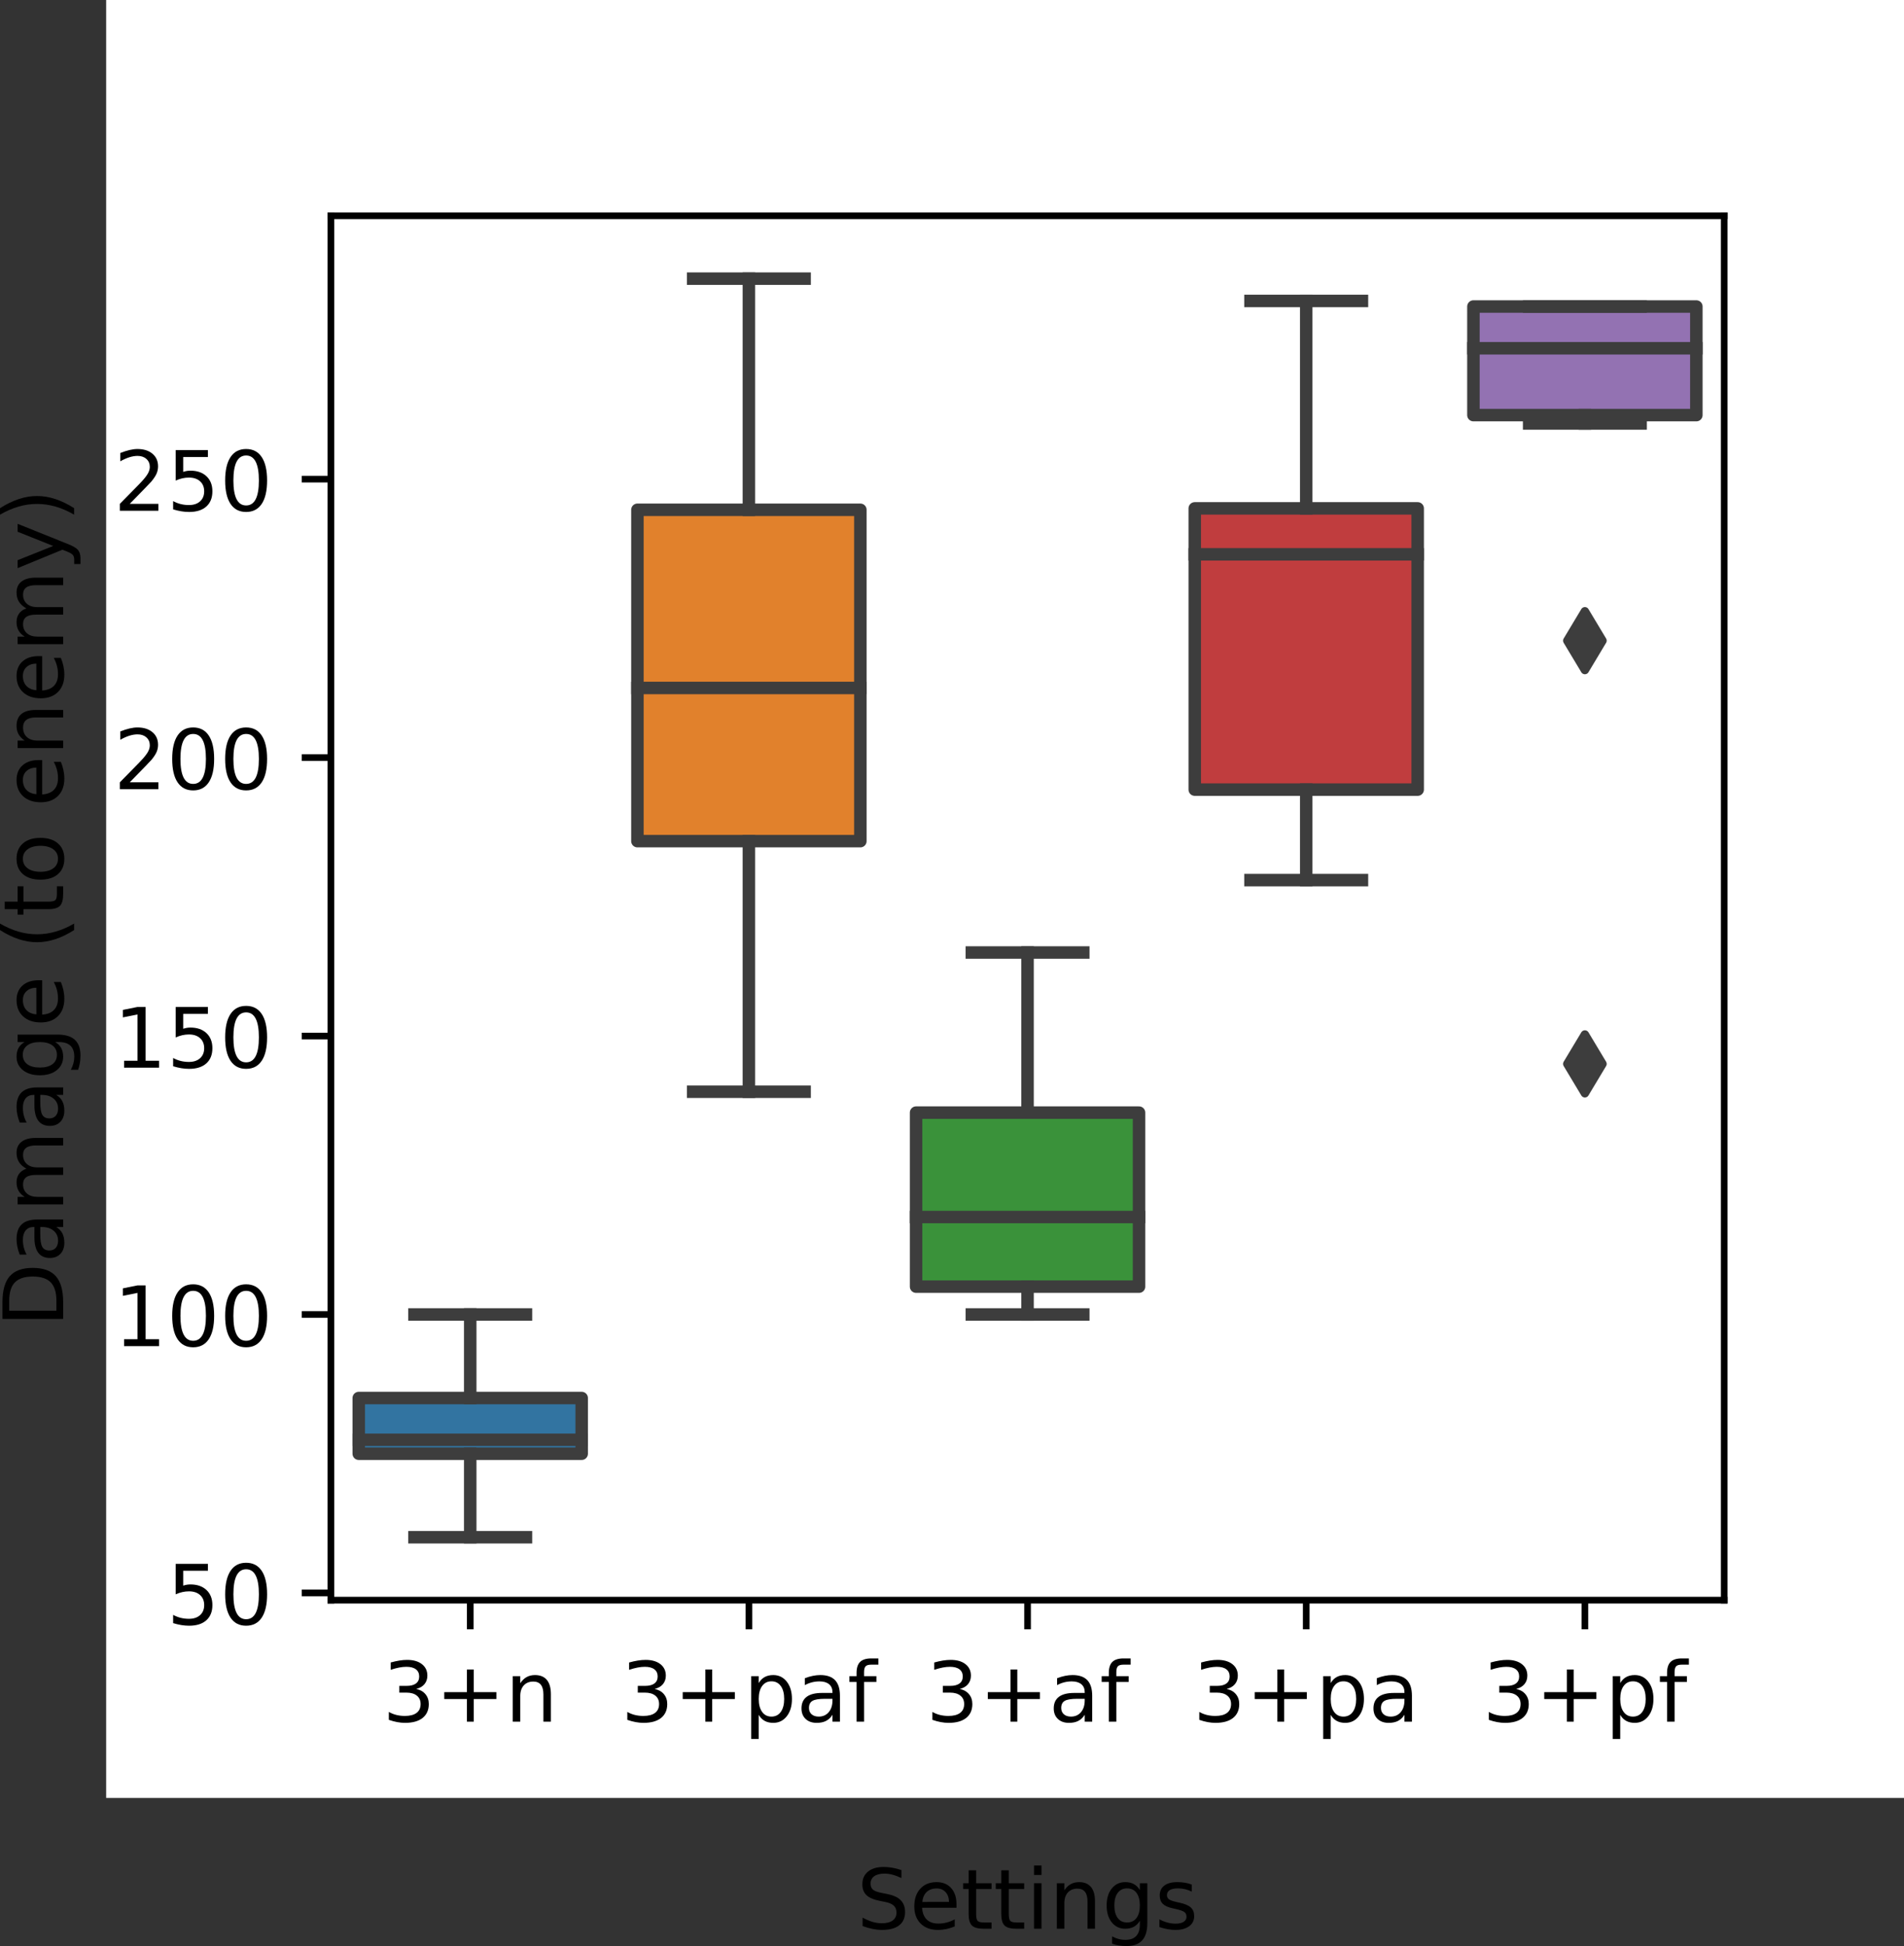 <?xml version="1.0" encoding="UTF-8" standalone="no"?>
<svg
   xmlns:dc="http://purl.org/dc/elements/1.1/"
   xmlns:cc="http://creativecommons.org/ns#"
   xmlns:rdf="http://www.w3.org/1999/02/22-rdf-syntax-ns#"
   xmlns:svg="http://www.w3.org/2000/svg"
   xmlns="http://www.w3.org/2000/svg"
   xmlns:xlink="http://www.w3.org/1999/xlink"
   xmlns:sodipodi="http://sodipodi.sourceforge.net/DTD/sodipodi-0.dtd"
   xmlns:inkscape="http://www.inkscape.org/namespaces/inkscape"
   height="233.794pt"
   version="1.1"
   viewBox="0 0 228.755 233.794"
   width="228.755pt"
   id="svg1237"
   sodipodi:docname="tower_test0.svg"
   inkscape:version="1.0.1 (c497b03c, 2020-09-10)">
  <rect x="0" y="0" width="228.755" height="233.794" fill="#333333" stroke="none"/>
  <sodipodi:namedview
     pagecolor="#ffffff"
     bordercolor="#666666"
     borderopacity="1"
     objecttolerance="10"
     gridtolerance="10"
     guidetolerance="10"
     inkscape:pageopacity="0"
     inkscape:pageshadow="2"
     inkscape:window-width="1440"
     inkscape:window-height="855"
     id="namedview1239"
     showgrid="false"
     inkscape:zoom="2.3229167"
     inkscape:cx="161.00625"
     inkscape:cy="144"
     inkscape:window-x="0"
     inkscape:window-y="23"
     inkscape:window-maximized="1"
     inkscape:current-layer="svg1237" />
  <defs
     id="defs837">
    <style
       type="text/css"
       id="style835">*{stroke-linecap:butt;stroke-linejoin:round;}</style>
  </defs>
  <g
     id="figure_1"
     transform="translate(12.755)">
    <g
       id="patch_1">
      <path
         d="M 0,216 H 216 V 0 H 0 Z"
         style="fill:#ffffff"
         id="path839" />
    </g>
    <g
       id="axes_1">
      <g
         id="patch_2">
        <path
           d="M 27,192.24 H 194.4 V 25.92 H 27 Z"
           style="fill:#ffffff"
           id="path842" />
      </g>
      <g
         id="patch_3">
        <path
           clip-path="url(#p6bf9eb18a4)"
           d="m 30.348,174.645 h 26.784 v -6.69 H 30.348 Z"
           style="fill:#3274a1;stroke:#3d3d3d;stroke-width:1.5;stroke-linejoin:miter"
           id="path845" />
      </g>
      <g
         id="patch_4">
        <path
           clip-path="url(#p6bf9eb18a4)"
           d="M 63.828,101.052 H 90.612 V 61.245 H 63.828 Z"
           style="fill:#e1812c;stroke:#3d3d3d;stroke-width:1.5;stroke-linejoin:miter"
           id="path848" />
      </g>
      <g
         id="patch_5">
        <path
           clip-path="url(#p6bf9eb18a4)"
           d="m 97.308,154.574 h 26.784 V 133.667 H 97.308 Z"
           style="fill:#3a923a;stroke:#3d3d3d;stroke-width:1.5;stroke-linejoin:miter"
           id="path851" />
      </g>
      <g
         id="patch_6">
        <path
           clip-path="url(#p6bf9eb18a4)"
           d="m 130.788,94.863 h 26.784 V 61.077 h -26.784 z"
           style="fill:#c03d3e;stroke:#3d3d3d;stroke-width:1.5;stroke-linejoin:miter"
           id="path854" />
      </g>
      <g
         id="patch_7">
        <path
           clip-path="url(#p6bf9eb18a4)"
           d="m 164.268,49.871 h 26.784 V 36.825 h -26.784 z"
           style="fill:#9372b2;stroke:#3d3d3d;stroke-width:1.5;stroke-linejoin:miter"
           id="path857" />
      </g>
      <g
         id="matplotlib.axis_1">
        <g
           id="xtick_1">
          <g
             id="line2d_1">
            <defs
               id="defs861">
              <path
                 d="M 0,0 V 3.5"
                 id="m14a94bb552"
                 style="stroke:#000000;stroke-width:0.8" />
            </defs>
            <g
               id="g865">
              <use
                 style="stroke:#000000;stroke-width:0.8"
                 x="43.74"
                 xlink:href="#m14a94bb552"
                 y="192.24"
                 id="use863"
                 width="100%"
                 height="100%" />
            </g>
          </g>
          <g
             id="text_1">
            <!-- 3+n -->
            <g
               transform="matrix(0.1,0,0,-0.1,33.2,206.838)"
               id="g879">
              <defs
                 id="defs871">
                <path
                   d="M 40.578,39.312 Q 47.656,37.797 51.625,33 q 3.984,-4.781 3.984,-11.812 0,-10.781 -7.422,-16.703 -7.422,-5.906 -21.094,-5.906 -4.578,0 -9.438,0.906 -4.859,0.906 -10.031,2.719 v 9.516 q 4.094,-2.391 8.969,-3.609 4.891,-1.219 10.219,-1.219 9.266,0 14.125,3.656 4.859,3.656 4.859,10.641 0,6.453 -4.516,10.078 -4.516,3.641 -12.562,3.641 h -8.5 v 8.109 h 8.891 q 7.266,0 11.125,2.906 3.859,2.906 3.859,8.375 0,5.609 -3.984,8.609 -3.969,3.016 -11.391,3.016 -4.062,0 -8.703,-0.891 Q 15.375,64.156 9.812,62.312 v 8.781 q 5.625,1.562 10.531,2.344 4.906,0.781 9.25,0.781 11.234,0 17.766,-5.109 6.547,-5.094 6.547,-13.781 0,-6.062 -3.469,-10.234 -3.469,-4.172 -9.859,-5.781 z"
                   id="DejaVuSans-51" />
                <path
                   d="M 46,62.703 V 35.5 H 73.188 V 27.203 H 46 V 0 H 37.797 V 27.203 H 10.594 V 35.5 h 27.203 v 27.203 z"
                   id="DejaVuSans-43" />
                <path
                   d="M 54.891,33.016 V 0 H 45.906 v 32.719 q 0,7.766 -3.031,11.609 -3.031,3.859 -9.078,3.859 -7.281,0 -11.484,-4.641 -4.203,-4.625 -4.203,-12.641 V 0 h -9.031 v 54.688 h 9.031 v -8.5 q 3.234,4.938 7.594,7.375 4.375,2.438 10.094,2.438 9.422,0 14.25,-5.828 4.844,-5.828 4.844,-17.156 z"
                   id="DejaVuSans-110" />
              </defs>
              <use
                 xlink:href="#DejaVuSans-51"
                 id="use873"
                 x="0"
                 y="0"
                 width="100%"
                 height="100%" />
              <use
                 x="63.623"
                 xlink:href="#DejaVuSans-43"
                 id="use875"
                 y="0"
                 width="100%"
                 height="100%" />
              <use
                 x="147.412"
                 xlink:href="#DejaVuSans-110"
                 id="use877"
                 y="0"
                 width="100%"
                 height="100%" />
            </g>
            <!--  -->
            <g
               transform="matrix(0.1,0,0,-0.1,43.74,218.036)"
               id="g881" />
          </g>
        </g>
        <g
           id="xtick_2">
          <g
             id="line2d_2">
            <g
               id="g887">
              <use
                 style="stroke:#000000;stroke-width:0.8"
                 x="77.22"
                 xlink:href="#m14a94bb552"
                 y="192.24"
                 id="use885"
                 width="100%"
                 height="100%" />
            </g>
          </g>
          <g
             id="text_2">
            <!-- 3+paf -->
            <g
               transform="matrix(0.1,0,0,-0.1,61.85,206.838)"
               id="g905">
              <defs
                 id="defs893">
                <path
                   d="m 18.109,8.203 v -29 H 9.078 V 54.688 h 9.031 v -8.297 q 2.844,4.875 7.156,7.234 Q 29.594,56 35.594,56 q 9.969,0 16.188,-7.906 6.234,-7.906 6.234,-20.797 0,-12.891 -6.234,-20.812 -6.219,-7.906 -16.188,-7.906 -6,0 -10.328,2.375 -4.312,2.375 -7.156,7.25 z M 48.688,27.297 q 0,9.906 -4.078,15.547 -4.078,5.641 -11.203,5.641 -7.141,0 -11.219,-5.641 -4.078,-5.641 -4.078,-15.547 0,-9.906 4.078,-15.547 4.078,-5.641 11.219,-5.641 7.125,0 11.203,5.641 4.078,5.641 4.078,15.547 z"
                   id="DejaVuSans-112" />
                <path
                   d="m 34.281,27.484 q -10.891,0 -15.094,-2.484 -4.203,-2.484 -4.203,-8.5 0,-4.781 3.156,-7.594 3.156,-2.797 8.562,-2.797 7.484,0 12,5.297 4.516,5.297 4.516,14.078 v 2 z m 17.922,3.719 V 0 H 43.219 v 8.297 q -3.078,-4.969 -7.672,-7.344 -4.594,-2.375 -11.234,-2.375 -8.391,0 -13.359,4.719 Q 6,8.016 6,15.922 q 0,9.219 6.172,13.906 6.188,4.688 18.438,4.688 H 43.219 v 0.891 q 0,6.203 -4.078,9.594 -4.078,3.391 -11.453,3.391 -4.688,0 -9.141,-1.125 -4.438,-1.125 -8.531,-3.375 v 8.312 q 4.922,1.906 9.562,2.844 Q 24.219,56 28.609,56 q 11.875,0 17.734,-6.156 5.859,-6.141 5.859,-18.641 z"
                   id="DejaVuSans-97" />
                <path
                   d="M 37.109,75.984 V 68.5 h -8.594 q -4.828,0 -6.719,-1.953 -1.875,-1.953 -1.875,-7.031 V 54.688 H 34.719 V 47.703 H 19.922 V 0 h -9.031 V 47.703 H 2.297 V 54.688 h 8.594 V 58.5 q 0,9.125 4.25,13.297 4.25,4.188 13.469,4.188 z"
                   id="DejaVuSans-102" />
              </defs>
              <use
                 xlink:href="#DejaVuSans-51"
                 id="use895"
                 x="0"
                 y="0"
                 width="100%"
                 height="100%" />
              <use
                 x="63.623"
                 xlink:href="#DejaVuSans-43"
                 id="use897"
                 y="0"
                 width="100%"
                 height="100%" />
              <use
                 x="147.412"
                 xlink:href="#DejaVuSans-112"
                 id="use899"
                 y="0"
                 width="100%"
                 height="100%" />
              <use
                 x="210.889"
                 xlink:href="#DejaVuSans-97"
                 id="use901"
                 y="0"
                 width="100%"
                 height="100%" />
              <use
                 x="272.168"
                 xlink:href="#DejaVuSans-102"
                 id="use903"
                 y="0"
                 width="100%"
                 height="100%" />
            </g>
            <!--  -->
            <g
               transform="matrix(0.1,0,0,-0.1,77.22,218.036)"
               id="g907" />
          </g>
        </g>
        <g
           id="xtick_3">
          <g
             id="line2d_3">
            <g
               id="g913">
              <use
                 style="stroke:#000000;stroke-width:0.8"
                 x="110.7"
                 xlink:href="#m14a94bb552"
                 y="192.24"
                 id="use911"
                 width="100%"
                 height="100%" />
            </g>
          </g>
          <g
             id="text_3">
            <!-- 3+af -->
            <g
               transform="matrix(0.1,0,0,-0.1,98.505,206.838)"
               id="g924">
              <use
                 xlink:href="#DejaVuSans-51"
                 id="use916"
                 x="0"
                 y="0"
                 width="100%"
                 height="100%" />
              <use
                 x="63.623"
                 xlink:href="#DejaVuSans-43"
                 id="use918"
                 y="0"
                 width="100%"
                 height="100%" />
              <use
                 x="147.412"
                 xlink:href="#DejaVuSans-97"
                 id="use920"
                 y="0"
                 width="100%"
                 height="100%" />
              <use
                 x="208.691"
                 xlink:href="#DejaVuSans-102"
                 id="use922"
                 y="0"
                 width="100%"
                 height="100%" />
            </g>
            <!--  -->
            <g
               transform="matrix(0.1,0,0,-0.1,110.7,218.036)"
               id="g926" />
          </g>
        </g>
        <g
           id="xtick_4">
          <g
             id="line2d_4">
            <g
               id="g932">
              <use
                 style="stroke:#000000;stroke-width:0.8"
                 x="144.18"
                 xlink:href="#m14a94bb552"
                 y="192.24"
                 id="use930"
                 width="100%"
                 height="100%" />
            </g>
          </g>
          <g
             id="text_4">
            <!-- 3+pa -->
            <g
               transform="matrix(0.1,0,0,-0.1,130.571,206.838)"
               id="g943">
              <use
                 xlink:href="#DejaVuSans-51"
                 id="use935"
                 x="0"
                 y="0"
                 width="100%"
                 height="100%" />
              <use
                 x="63.623"
                 xlink:href="#DejaVuSans-43"
                 id="use937"
                 y="0"
                 width="100%"
                 height="100%" />
              <use
                 x="147.412"
                 xlink:href="#DejaVuSans-112"
                 id="use939"
                 y="0"
                 width="100%"
                 height="100%" />
              <use
                 x="210.889"
                 xlink:href="#DejaVuSans-97"
                 id="use941"
                 y="0"
                 width="100%"
                 height="100%" />
            </g>
            <!--  -->
            <g
               transform="matrix(0.1,0,0,-0.1,144.18,218.036)"
               id="g945" />
          </g>
        </g>
        <g
           id="xtick_5">
          <g
             id="line2d_5">
            <g
               id="g951">
              <use
                 style="stroke:#000000;stroke-width:0.8"
                 x="177.66"
                 xlink:href="#m14a94bb552"
                 y="192.24"
                 id="use949"
                 width="100%"
                 height="100%" />
            </g>
          </g>
          <g
             id="text_5">
            <!-- 3+pf -->
            <g
               transform="matrix(0.1,0,0,-0.1,165.355,206.838)"
               id="g962">
              <use
                 xlink:href="#DejaVuSans-51"
                 id="use954"
                 x="0"
                 y="0"
                 width="100%"
                 height="100%" />
              <use
                 x="63.623"
                 xlink:href="#DejaVuSans-43"
                 id="use956"
                 y="0"
                 width="100%"
                 height="100%" />
              <use
                 x="147.412"
                 xlink:href="#DejaVuSans-112"
                 id="use958"
                 y="0"
                 width="100%"
                 height="100%" />
              <use
                 x="210.889"
                 xlink:href="#DejaVuSans-102"
                 id="use960"
                 y="0"
                 width="100%"
                 height="100%" />
            </g>
            <!--  -->
            <g
               transform="matrix(0.1,0,0,-0.1,177.66,218.036)"
               id="g964" />
          </g>
        </g>
        <g
           id="text_6">
          <!-- Settings -->
          <g
             transform="matrix(0.1,0,0,-0.1,90.192,231.714)"
             id="g992">
            <defs
               id="defs974">
              <path
                 d="m 53.516,70.516 v -9.625 q -5.609,2.688 -10.594,4 -4.984,1.328 -9.625,1.328 -8.047,0 -12.422,-3.125 -4.375,-3.125 -4.375,-8.891 0,-4.844 2.906,-7.312 2.906,-2.453 11.016,-3.969 L 36.375,41.703 Q 47.406,39.594 52.656,34.297 57.906,29 57.906,20.125 q 0,-10.609 -7.109,-16.078 -7.094,-5.469 -20.812,-5.469 -5.172,0 -11.016,1.172 Q 13.141,0.922 6.891,3.219 V 13.375 q 6,-3.359 11.766,-5.078 5.766,-1.703 11.328,-1.703 8.438,0 13.031,3.312 4.594,3.328 4.594,9.484 0,5.359 -3.297,8.391 Q 41.016,30.812 33.5,32.328 L 27.484,33.5 q -11.031,2.188 -15.969,6.875 -4.922,4.688 -4.922,13.047 0,9.672 6.812,15.234 6.812,5.562 18.766,5.562 5.141,0 10.453,-0.938 5.328,-0.922 10.891,-2.766 z"
                 id="DejaVuSans-83" />
              <path
                 d="m 56.203,29.594 v -4.391 h -41.312 q 0.594,-9.281 5.594,-14.141 5,-4.859 13.938,-4.859 5.172,0 10.031,1.266 4.859,1.266 9.656,3.812 v -8.5 q -4.844,-2.047 -9.922,-3.125 -5.078,-1.078 -10.297,-1.078 -13.094,0 -20.734,7.609 -7.641,7.625 -7.641,20.625 0,13.422 7.25,21.297 Q 20.016,56 32.328,56 q 11.031,0 17.453,-7.109 6.422,-7.094 6.422,-19.297 z m -8.984,2.641 q -0.094,7.359 -4.125,11.75 -4.031,4.406 -10.672,4.406 -7.516,0 -12.031,-4.25 -4.516,-4.25 -5.203,-11.969 z"
                 id="DejaVuSans-101" />
              <path
                 d="M 18.312,70.219 V 54.688 h 18.5 v -6.984 h -18.5 v -29.688 q 0,-6.688 1.828,-8.594 1.828,-1.906 7.453,-1.906 H 36.812 V 0 H 27.594 Q 17.188,0 13.234,3.875 9.281,7.766 9.281,18.016 v 29.688 H 2.688 V 54.688 h 6.594 v 15.531 z"
                 id="DejaVuSans-116" />
              <path
                 d="M 9.422,54.688 H 18.406 V 0 H 9.422 Z m 0,21.297 H 18.406 V 64.594 H 9.422 Z"
                 id="DejaVuSans-105" />
              <path
                 d="m 45.406,27.984 q 0,9.766 -4.031,15.125 -4.016,5.375 -11.297,5.375 -7.219,0 -11.25,-5.375 -4.031,-5.359 -4.031,-15.125 0,-9.719 4.031,-15.094 4.031,-5.375 11.25,-5.375 7.281,0 11.297,5.375 4.031,5.375 4.031,15.094 z M 54.391,6.781 q 0,-13.953 -6.203,-20.766 -6.188,-6.812 -18.984,-6.812 -4.734,0 -8.938,0.703 -4.203,0.703 -8.156,2.172 V -9.188 q 3.953,-2.141 7.812,-3.156 3.859,-1.031 7.859,-1.031 8.844,0 13.234,4.609 4.391,4.609 4.391,13.938 V 9.625 Q 42.625,4.781 38.281,2.391 33.938,0 27.875,0 17.828,0 11.672,7.656 q -6.156,7.672 -6.156,20.328 0,12.688 6.156,20.344 Q 17.828,56 27.875,56 q 6.062,0 10.406,-2.391 4.344,-2.391 7.125,-7.219 V 54.688 h 8.984 z"
                 id="DejaVuSans-103" />
              <path
                 d="m 44.281,53.078 v -8.5 Q 40.484,46.531 36.375,47.5 q -4.094,0.984 -8.5,0.984 -6.688,0 -10.031,-2.047 Q 14.5,44.391 14.5,40.281 q 0,-3.125 2.391,-4.906 2.391,-1.781 9.625,-3.391 l 3.078,-0.688 Q 39.156,29.25 43.188,25.516 47.219,21.781 47.219,15.094 q 0,-7.625 -6.031,-12.078 -6.031,-4.438 -16.578,-4.438 -4.391,0 -9.156,0.859 Q 10.688,0.297 5.422,2 v 9.281 q 4.984,-2.594 9.812,-3.891 4.828,-1.281 9.578,-1.281 6.344,0 9.75,2.172 3.422,2.172 3.422,6.125 0,3.656 -2.469,5.609 -2.453,1.953 -10.812,3.766 l -3.125,0.734 q -8.344,1.75 -12.062,5.391 -3.703,3.641 -3.703,9.984 0,7.719 5.469,11.906 Q 16.75,56 26.812,56 q 4.969,0 9.359,-0.734 4.406,-0.719 8.109,-2.188 z"
                 id="DejaVuSans-115" />
            </defs>
            <use
               xlink:href="#DejaVuSans-83"
               id="use976"
               x="0"
               y="0"
               width="100%"
               height="100%" />
            <use
               x="63.477"
               xlink:href="#DejaVuSans-101"
               id="use978"
               y="0"
               width="100%"
               height="100%" />
            <use
               x="125"
               xlink:href="#DejaVuSans-116"
               id="use980"
               y="0"
               width="100%"
               height="100%" />
            <use
               x="164.209"
               xlink:href="#DejaVuSans-116"
               id="use982"
               y="0"
               width="100%"
               height="100%" />
            <use
               x="203.418"
               xlink:href="#DejaVuSans-105"
               id="use984"
               y="0"
               width="100%"
               height="100%" />
            <use
               x="231.201"
               xlink:href="#DejaVuSans-110"
               id="use986"
               y="0"
               width="100%"
               height="100%" />
            <use
               x="294.58"
               xlink:href="#DejaVuSans-103"
               id="use988"
               y="0"
               width="100%"
               height="100%" />
            <use
               x="358.057"
               xlink:href="#DejaVuSans-115"
               id="use990"
               y="0"
               width="100%"
               height="100%" />
          </g>
        </g>
      </g>
      <g
         id="matplotlib.axis_2">
        <g
           id="ytick_1">
          <g
             id="line2d_6">
            <defs
               id="defs997">
              <path
                 d="M 0,0 H -3.5"
                 id="m77f92ffd47"
                 style="stroke:#000000;stroke-width:0.8" />
            </defs>
            <g
               id="g1001">
              <use
                 style="stroke:#000000;stroke-width:0.8"
                 x="27"
                 xlink:href="#m77f92ffd47"
                 y="191.37"
                 id="use999"
                 width="100%"
                 height="100%" />
            </g>
          </g>
          <g
             id="text_7">
            <!-- 50 -->
            <g
               transform="matrix(0.1,0,0,-0.1,7.275,195.169)"
               id="g1012">
              <defs
                 id="defs1006">
                <path
                   d="m 10.797,72.906 h 38.719 v -8.312 h -29.688 V 46.734 q 2.141,0.734 4.281,1.094 2.156,0.359 4.312,0.359 Q 40.625,48.188 47.75,41.5 54.891,34.812 54.891,23.391 54.891,11.625 47.562,5.094 40.234,-1.422 26.906,-1.422 q -4.594,0 -9.359,0.781 -4.75,0.781 -9.828,2.344 V 11.625 q 4.391,-2.391 9.078,-3.562 4.688,-1.172 9.906,-1.172 8.453,0 13.375,4.438 4.938,4.438 4.938,12.062 0,7.609 -4.938,12.047 -4.922,4.453 -13.375,4.453 -3.953,0 -7.891,-0.875 -3.922,-0.875 -8.016,-2.734 z"
                   id="DejaVuSans-53" />
                <path
                   d="m 31.781,66.406 q -7.609,0 -11.453,-7.5 Q 16.5,51.422 16.5,36.375 q 0,-14.984 3.828,-22.484 3.844,-7.5 11.453,-7.5 7.672,0 11.5,7.5 3.844,7.5 3.844,22.484 0,15.047 -3.844,22.531 -3.828,7.5 -11.5,7.5 z m 0,7.812 q 12.266,0 18.734,-9.703 6.469,-9.688 6.469,-28.141 0,-18.406 -6.469,-28.109 -6.469,-9.688 -18.734,-9.688 -12.25,0 -18.719,9.688 Q 6.594,17.969 6.594,36.375 q 0,18.453 6.469,28.141 6.469,9.703 18.719,9.703 z"
                   id="DejaVuSans-48" />
              </defs>
              <use
                 xlink:href="#DejaVuSans-53"
                 id="use1008"
                 x="0"
                 y="0"
                 width="100%"
                 height="100%" />
              <use
                 x="63.623"
                 xlink:href="#DejaVuSans-48"
                 id="use1010"
                 y="0"
                 width="100%"
                 height="100%" />
            </g>
          </g>
        </g>
        <g
           id="ytick_2">
          <g
             id="line2d_7">
            <g
               id="g1018">
              <use
                 style="stroke:#000000;stroke-width:0.8"
                 x="27"
                 xlink:href="#m77f92ffd47"
                 y="157.919"
                 id="use1016"
                 width="100%"
                 height="100%" />
            </g>
          </g>
          <g
             id="text_8">
            <!-- 100 -->
            <g
               transform="matrix(0.1,0,0,-0.1,0.912,161.718)"
               id="g1030">
              <defs
                 id="defs1022">
                <path
                   d="m 12.406,8.297 h 16.109 v 55.625 L 10.984,60.406 v 8.984 l 17.438,3.516 H 38.281 V 8.297 H 54.391 V 0 H 12.406 Z"
                   id="DejaVuSans-49" />
              </defs>
              <use
                 xlink:href="#DejaVuSans-49"
                 id="use1024"
                 x="0"
                 y="0"
                 width="100%"
                 height="100%" />
              <use
                 x="63.623"
                 xlink:href="#DejaVuSans-48"
                 id="use1026"
                 y="0"
                 width="100%"
                 height="100%" />
              <use
                 x="127.246"
                 xlink:href="#DejaVuSans-48"
                 id="use1028"
                 y="0"
                 width="100%"
                 height="100%" />
            </g>
          </g>
        </g>
        <g
           id="ytick_3">
          <g
             id="line2d_8">
            <g
               id="g1036">
              <use
                 style="stroke:#000000;stroke-width:0.8"
                 x="27"
                 xlink:href="#m77f92ffd47"
                 y="124.468"
                 id="use1034"
                 width="100%"
                 height="100%" />
            </g>
          </g>
          <g
             id="text_9">
            <!-- 150 -->
            <g
               transform="matrix(0.1,0,0,-0.1,0.912,128.267)"
               id="g1045">
              <use
                 xlink:href="#DejaVuSans-49"
                 id="use1039"
                 x="0"
                 y="0"
                 width="100%"
                 height="100%" />
              <use
                 x="63.623"
                 xlink:href="#DejaVuSans-53"
                 id="use1041"
                 y="0"
                 width="100%"
                 height="100%" />
              <use
                 x="127.246"
                 xlink:href="#DejaVuSans-48"
                 id="use1043"
                 y="0"
                 width="100%"
                 height="100%" />
            </g>
          </g>
        </g>
        <g
           id="ytick_4">
          <g
             id="line2d_9">
            <g
               id="g1051">
              <use
                 style="stroke:#000000;stroke-width:0.8"
                 x="27"
                 xlink:href="#m77f92ffd47"
                 y="91.016"
                 id="use1049"
                 width="100%"
                 height="100%" />
            </g>
          </g>
          <g
             id="text_10">
            <!-- 200 -->
            <g
               transform="matrix(0.1,0,0,-0.1,0.912,94.816)"
               id="g1063">
              <defs
                 id="defs1055">
                <path
                   d="M 19.188,8.297 H 53.609 V 0 H 7.328 v 8.297 q 5.609,5.812 15.297,15.594 9.703,9.797 12.188,12.641 4.734,5.312 6.609,9 1.891,3.688 1.891,7.25 0,5.812 -4.078,9.469 -4.078,3.672 -10.625,3.672 -4.641,0 -9.797,-1.609 -5.141,-1.609 -11,-4.891 v 9.969 Q 13.766,71.781 18.938,73 q 5.188,1.219 9.484,1.219 11.328,0 18.062,-5.672 6.734,-5.656 6.734,-15.125 0,-4.5 -1.688,-8.531 Q 49.859,40.875 45.406,35.406 44.188,33.984 37.641,27.219 31.109,20.453 19.188,8.297 Z"
                   id="DejaVuSans-50" />
              </defs>
              <use
                 xlink:href="#DejaVuSans-50"
                 id="use1057"
                 x="0"
                 y="0"
                 width="100%"
                 height="100%" />
              <use
                 x="63.623"
                 xlink:href="#DejaVuSans-48"
                 id="use1059"
                 y="0"
                 width="100%"
                 height="100%" />
              <use
                 x="127.246"
                 xlink:href="#DejaVuSans-48"
                 id="use1061"
                 y="0"
                 width="100%"
                 height="100%" />
            </g>
          </g>
        </g>
        <g
           id="ytick_5">
          <g
             id="line2d_10">
            <g
               id="g1069">
              <use
                 style="stroke:#000000;stroke-width:0.8"
                 x="27"
                 xlink:href="#m77f92ffd47"
                 y="57.565"
                 id="use1067"
                 width="100%"
                 height="100%" />
            </g>
          </g>
          <g
             id="text_11">
            <!-- 250 -->
            <g
               transform="matrix(0.1,0,0,-0.1,0.912,61.364)"
               id="g1078">
              <use
                 xlink:href="#DejaVuSans-50"
                 id="use1072"
                 x="0"
                 y="0"
                 width="100%"
                 height="100%" />
              <use
                 x="63.623"
                 xlink:href="#DejaVuSans-53"
                 id="use1074"
                 y="0"
                 width="100%"
                 height="100%" />
              <use
                 x="127.246"
                 xlink:href="#DejaVuSans-48"
                 id="use1076"
                 y="0"
                 width="100%"
                 height="100%" />
            </g>
          </g>
        </g>
        <g
           id="text_12">
          <!-- Damage (to enemy) -->
          <g
             transform="matrix(0,-0.1,-0.1,0,-5.167,159.43)"
             id="g1125">
            <defs
               id="defs1089">
              <path
                 d="M 19.672,64.797 V 8.109 H 31.594 q 15.094,0 22.094,6.828 7,6.844 7,21.594 0,14.641 -7,21.453 -7,6.812 -22.094,6.812 z M 9.812,72.906 h 20.266 q 21.188,0 31.094,-8.812 9.922,-8.812 9.922,-27.562 0,-18.859 -9.969,-27.703 Q 51.172,0 30.078,0 H 9.812 Z"
                 id="DejaVuSans-68" />
              <path
                 d="M 52,44.188 Q 55.375,50.25 60.062,53.125 64.75,56 71.094,56 q 8.547,0 13.188,-5.984 4.641,-5.969 4.641,-17 V 0 h -9.031 v 32.719 q 0,7.859 -2.797,11.656 -2.781,3.812 -8.484,3.812 -6.984,0 -11.047,-4.641 -4.047,-4.625 -4.047,-12.641 V 0 h -9.031 v 32.719 q 0,7.906 -2.781,11.688 -2.781,3.781 -8.594,3.781 -6.891,0 -10.953,-4.656 -4.047,-4.656 -4.047,-12.625 V 0 h -9.031 v 54.688 h 9.031 v -8.5 q 3.078,5.031 7.375,7.422 Q 29.781,56 35.688,56 41.656,56 45.828,52.969 50,49.953 52,44.188 Z"
                 id="DejaVuSans-109" />
              <path
                 id="DejaVuSans-32"
                 d="" />
              <path
                 d="M 31,75.875 Q 24.469,64.656 21.281,53.656 18.109,42.672 18.109,31.391 18.109,20.125 21.312,9.062 24.516,-2 31,-13.188 H 23.188 Q 15.875,-1.703 12.234,9.375 8.594,20.453 8.594,31.391 q 0,10.891 3.609,21.922 3.625,11.047 10.984,22.562 z"
                 id="DejaVuSans-40" />
              <path
                 d="m 30.609,48.391 q -7.219,0 -11.422,-5.641 -4.203,-5.641 -4.203,-15.453 0,-9.812 4.172,-15.453 4.188,-5.641 11.453,-5.641 7.188,0 11.375,5.656 4.203,5.672 4.203,15.438 0,9.719 -4.203,15.406 -4.188,5.688 -11.375,5.688 z m 0,7.609 q 11.719,0 18.406,-7.625 6.703,-7.609 6.703,-21.078 0,-13.422 -6.703,-21.078 -6.688,-7.641 -18.406,-7.641 -11.766,0 -18.438,7.641 -6.656,7.656 -6.656,21.078 0,13.469 6.656,21.078 Q 18.844,56 30.609,56 Z"
                 id="DejaVuSans-111" />
              <path
                 d="M 32.172,-5.078 Q 28.375,-14.844 24.75,-17.812 q -3.609,-2.984 -9.656,-2.984 h -7.188 v 7.516 h 5.281 q 3.703,0 5.75,1.766 2.062,1.75 4.547,8.297 L 25.094,0.875 2.984,54.688 H 12.5 L 29.594,11.922 46.688,54.688 h 9.516 z"
                 id="DejaVuSans-121" />
              <path
                 d="m 8.016,75.875 h 7.812 q 7.312,-11.516 10.953,-22.562 3.641,-11.031 3.641,-21.922 0,-10.938 -3.641,-22.016 -3.641,-11.078 -10.953,-22.562 h -7.812 Q 14.5,-2 17.703,9.062 20.906,20.125 20.906,31.391 q 0,11.281 -3.203,22.266 -3.203,11 -9.688,22.219 z"
                 id="DejaVuSans-41" />
            </defs>
            <use
               xlink:href="#DejaVuSans-68"
               id="use1091"
               x="0"
               y="0"
               width="100%"
               height="100%" />
            <use
               x="77.002"
               xlink:href="#DejaVuSans-97"
               id="use1093"
               y="0"
               width="100%"
               height="100%" />
            <use
               x="138.281"
               xlink:href="#DejaVuSans-109"
               id="use1095"
               y="0"
               width="100%"
               height="100%" />
            <use
               x="235.693"
               xlink:href="#DejaVuSans-97"
               id="use1097"
               y="0"
               width="100%"
               height="100%" />
            <use
               x="296.973"
               xlink:href="#DejaVuSans-103"
               id="use1099"
               y="0"
               width="100%"
               height="100%" />
            <use
               x="360.449"
               xlink:href="#DejaVuSans-101"
               id="use1101"
               y="0"
               width="100%"
               height="100%" />
            <use
               x="421.973"
               xlink:href="#DejaVuSans-32"
               id="use1103"
               y="0"
               width="100%"
               height="100%" />
            <use
               x="453.76"
               xlink:href="#DejaVuSans-40"
               id="use1105"
               y="0"
               width="100%"
               height="100%" />
            <use
               x="492.773"
               xlink:href="#DejaVuSans-116"
               id="use1107"
               y="0"
               width="100%"
               height="100%" />
            <use
               x="531.982"
               xlink:href="#DejaVuSans-111"
               id="use1109"
               y="0"
               width="100%"
               height="100%" />
            <use
               x="593.164"
               xlink:href="#DejaVuSans-32"
               id="use1111"
               y="0"
               width="100%"
               height="100%" />
            <use
               x="624.951"
               xlink:href="#DejaVuSans-101"
               id="use1113"
               y="0"
               width="100%"
               height="100%" />
            <use
               x="686.475"
               xlink:href="#DejaVuSans-110"
               id="use1115"
               y="0"
               width="100%"
               height="100%" />
            <use
               x="749.854"
               xlink:href="#DejaVuSans-101"
               id="use1117"
               y="0"
               width="100%"
               height="100%" />
            <use
               x="811.377"
               xlink:href="#DejaVuSans-109"
               id="use1119"
               y="0"
               width="100%"
               height="100%" />
            <use
               x="908.789"
               xlink:href="#DejaVuSans-121"
               id="use1121"
               y="0"
               width="100%"
               height="100%" />
            <use
               x="967.969"
               xlink:href="#DejaVuSans-41"
               id="use1123"
               y="0"
               width="100%"
               height="100%" />
          </g>
        </g>
      </g>
      <g
         id="line2d_11">
        <path
           clip-path="url(#p6bf9eb18a4)"
           d="M 43.74,174.645 V 184.68"
           style="fill:none;stroke:#3d3d3d;stroke-width:1.5;stroke-linecap:square"
           id="path1129" />
      </g>
      <g
         id="line2d_12">
        <path
           clip-path="url(#p6bf9eb18a4)"
           d="m 43.74,167.954 v -10.035"
           style="fill:none;stroke:#3d3d3d;stroke-width:1.5;stroke-linecap:square"
           id="path1132" />
      </g>
      <g
         id="line2d_13">
        <path
           clip-path="url(#p6bf9eb18a4)"
           d="M 37.044,184.68 H 50.436"
           style="fill:none;stroke:#3d3d3d;stroke-width:1.5;stroke-linecap:square"
           id="path1135" />
      </g>
      <g
         id="line2d_14">
        <path
           clip-path="url(#p6bf9eb18a4)"
           d="M 37.044,157.919 H 50.436"
           style="fill:none;stroke:#3d3d3d;stroke-width:1.5;stroke-linecap:square"
           id="path1138" />
      </g>
      <g
         id="line2d_15" />
      <g
         id="line2d_16">
        <path
           clip-path="url(#p6bf9eb18a4)"
           d="m 77.22,101.052 v 30.106"
           style="fill:none;stroke:#3d3d3d;stroke-width:1.5;stroke-linecap:square"
           id="path1142" />
      </g>
      <g
         id="line2d_17">
        <path
           clip-path="url(#p6bf9eb18a4)"
           d="M 77.22,61.245 V 33.48"
           style="fill:none;stroke:#3d3d3d;stroke-width:1.5;stroke-linecap:square"
           id="path1145" />
      </g>
      <g
         id="line2d_18">
        <path
           clip-path="url(#p6bf9eb18a4)"
           d="M 70.524,131.158 H 83.916"
           style="fill:none;stroke:#3d3d3d;stroke-width:1.5;stroke-linecap:square"
           id="path1148" />
      </g>
      <g
         id="line2d_19">
        <path
           clip-path="url(#p6bf9eb18a4)"
           d="M 70.524,33.48 H 83.916"
           style="fill:none;stroke:#3d3d3d;stroke-width:1.5;stroke-linecap:square"
           id="path1151" />
      </g>
      <g
         id="line2d_20" />
      <g
         id="line2d_21">
        <path
           clip-path="url(#p6bf9eb18a4)"
           d="m 110.7,154.574 v 3.345"
           style="fill:none;stroke:#3d3d3d;stroke-width:1.5;stroke-linecap:square"
           id="path1155" />
      </g>
      <g
         id="line2d_22">
        <path
           clip-path="url(#p6bf9eb18a4)"
           d="M 110.7,133.667 V 114.432"
           style="fill:none;stroke:#3d3d3d;stroke-width:1.5;stroke-linecap:square"
           id="path1158" />
      </g>
      <g
         id="line2d_23">
        <path
           clip-path="url(#p6bf9eb18a4)"
           d="m 104.004,157.919 h 13.392"
           style="fill:none;stroke:#3d3d3d;stroke-width:1.5;stroke-linecap:square"
           id="path1161" />
      </g>
      <g
         id="line2d_24">
        <path
           clip-path="url(#p6bf9eb18a4)"
           d="m 104.004,114.432 h 13.392"
           style="fill:none;stroke:#3d3d3d;stroke-width:1.5;stroke-linecap:square"
           id="path1164" />
      </g>
      <g
         id="line2d_25" />
      <g
         id="line2d_26">
        <path
           clip-path="url(#p6bf9eb18a4)"
           d="M 144.18,94.863 V 105.735"
           style="fill:none;stroke:#3d3d3d;stroke-width:1.5;stroke-linecap:square"
           id="path1168" />
      </g>
      <g
         id="line2d_27">
        <path
           clip-path="url(#p6bf9eb18a4)"
           d="M 144.18,61.077 V 36.156"
           style="fill:none;stroke:#3d3d3d;stroke-width:1.5;stroke-linecap:square"
           id="path1171" />
      </g>
      <g
         id="line2d_28">
        <path
           clip-path="url(#p6bf9eb18a4)"
           d="m 137.484,105.735 h 13.392"
           style="fill:none;stroke:#3d3d3d;stroke-width:1.5;stroke-linecap:square"
           id="path1174" />
      </g>
      <g
         id="line2d_29">
        <path
           clip-path="url(#p6bf9eb18a4)"
           d="m 137.484,36.156 h 13.392"
           style="fill:none;stroke:#3d3d3d;stroke-width:1.5;stroke-linecap:square"
           id="path1177" />
      </g>
      <g
         id="line2d_30" />
      <g
         id="line2d_31">
        <path
           clip-path="url(#p6bf9eb18a4)"
           d="m 177.66,49.871 v 1.004"
           style="fill:none;stroke:#3d3d3d;stroke-width:1.5;stroke-linecap:square"
           id="path1181" />
      </g>
      <g
         id="line2d_32">
        <path
           clip-path="url(#p6bf9eb18a4)"
           d="m 177.66,36.825 v 0"
           style="fill:none;stroke:#3d3d3d;stroke-width:1.5;stroke-linecap:square"
           id="path1184" />
      </g>
      <g
         id="line2d_33">
        <path
           clip-path="url(#p6bf9eb18a4)"
           d="m 170.964,50.875 h 13.392"
           style="fill:none;stroke:#3d3d3d;stroke-width:1.5;stroke-linecap:square"
           id="path1187" />
      </g>
      <g
         id="line2d_34">
        <path
           clip-path="url(#p6bf9eb18a4)"
           d="m 170.964,36.825 h 13.392"
           style="fill:none;stroke:#3d3d3d;stroke-width:1.5;stroke-linecap:square"
           id="path1190" />
      </g>
      <g
         id="line2d_35">
        <defs
           id="defs1194">
          <path
             d="M 0,3.536 2.121,0 0,-3.536 -2.121,0 Z"
             id="m661915799d"
             style="stroke:#3d3d3d;stroke-linejoin:miter" />
        </defs>
        <g
           clip-path="url(#p6bf9eb18a4)"
           id="g1200">
          <use
             style="fill:#3d3d3d;stroke:#3d3d3d;stroke-linejoin:miter"
             x="177.66"
             xlink:href="#m661915799d"
             y="127.813"
             id="use1196"
             width="100%"
             height="100%" />
          <use
             style="fill:#3d3d3d;stroke:#3d3d3d;stroke-linejoin:miter"
             x="177.66"
             xlink:href="#m661915799d"
             y="76.967"
             id="use1198"
             width="100%"
             height="100%" />
        </g>
      </g>
      <g
         id="line2d_36">
        <path
           clip-path="url(#p6bf9eb18a4)"
           d="M 30.348,172.972 H 57.132"
           style="fill:none;stroke:#3d3d3d;stroke-width:1.5;stroke-linecap:square"
           id="path1203" />
      </g>
      <g
         id="line2d_37">
        <path
           clip-path="url(#p6bf9eb18a4)"
           d="M 63.828,82.653 H 90.612"
           style="fill:none;stroke:#3d3d3d;stroke-width:1.5;stroke-linecap:square"
           id="path1206" />
      </g>
      <g
         id="line2d_38">
        <path
           clip-path="url(#p6bf9eb18a4)"
           d="m 97.308,146.211 h 26.784"
           style="fill:none;stroke:#3d3d3d;stroke-width:1.5;stroke-linecap:square"
           id="path1209" />
      </g>
      <g
         id="line2d_39">
        <path
           clip-path="url(#p6bf9eb18a4)"
           d="m 130.788,66.597 h 26.784"
           style="fill:none;stroke:#3d3d3d;stroke-width:1.5;stroke-linecap:square"
           id="path1212" />
      </g>
      <g
         id="line2d_40">
        <path
           clip-path="url(#p6bf9eb18a4)"
           d="m 164.268,41.843 h 26.784"
           style="fill:none;stroke:#3d3d3d;stroke-width:1.5;stroke-linecap:square"
           id="path1215" />
      </g>
      <g
         id="patch_8">
        <path
           d="M 27,192.24 V 25.92"
           style="fill:none;stroke:#000000;stroke-width:0.8;stroke-linecap:square;stroke-linejoin:miter"
           id="path1218" />
      </g>
      <g
         id="patch_9">
        <path
           d="M 194.4,192.24 V 25.92"
           style="fill:none;stroke:#000000;stroke-width:0.8;stroke-linecap:square;stroke-linejoin:miter"
           id="path1221" />
      </g>
      <g
         id="patch_10">
        <path
           d="M 27,192.24 H 194.4"
           style="fill:none;stroke:#000000;stroke-width:0.8;stroke-linecap:square;stroke-linejoin:miter"
           id="path1224" />
      </g>
      <g
         id="patch_11">
        <path
           d="M 27,25.92 H 194.4"
           style="fill:none;stroke:#000000;stroke-width:0.8;stroke-linecap:square;stroke-linejoin:miter"
           id="path1227" />
      </g>
    </g>
  </g>
  <defs
     id="defs1235">
    <clipPath
       id="p6bf9eb18a4">
      <rect
         height="166.32"
         width="167.4"
         x="27"
         y="25.92"
         id="rect1232" />
    </clipPath>
  </defs>
</svg>
